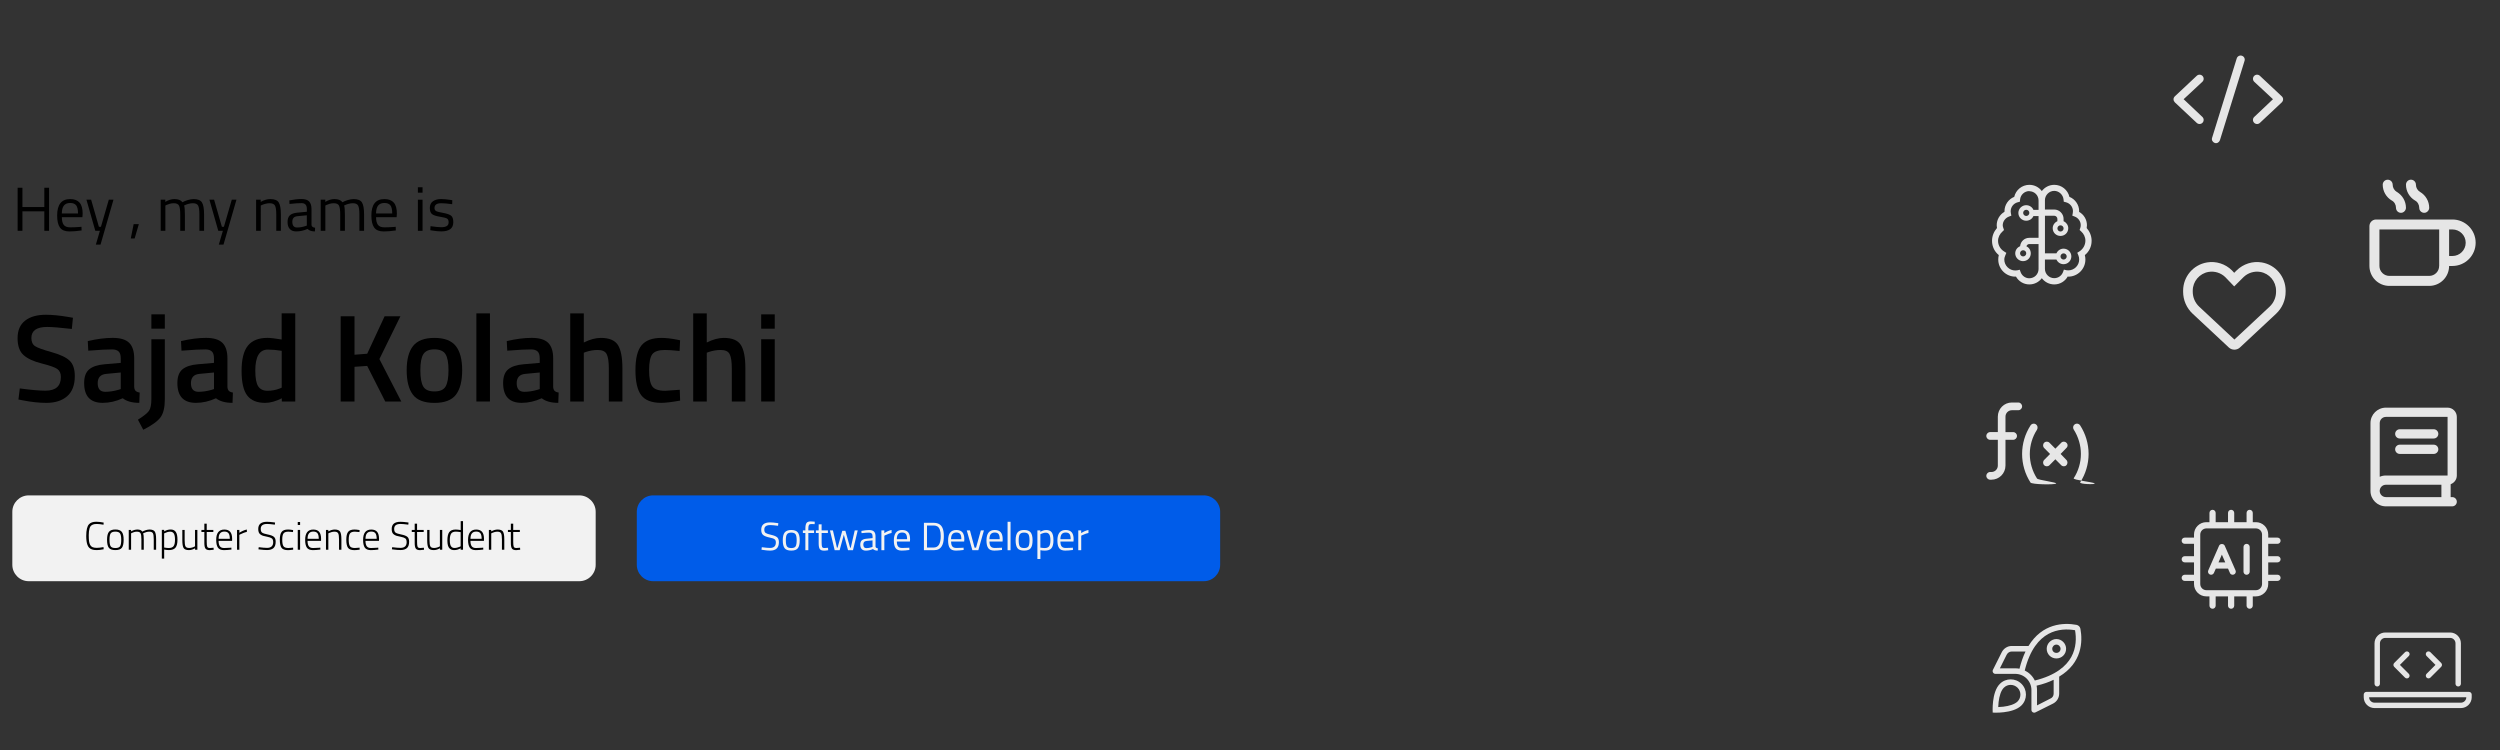 <?xml version="1.0" encoding="utf-8"?>
<!-- Generator: Adobe Illustrator 26.0.2, SVG Export Plug-In . SVG Version: 6.00 Build 0)  -->
<svg version="1.2" baseProfile="tiny" id="Layer_1" xmlns="http://www.w3.org/2000/svg" xmlns:xlink="http://www.w3.org/1999/xlink"
	 x="0px" y="0px" viewBox="0 0 1000 300" overflow="visible" xml:space="preserve">
<rect x="0" y="0" width="1000" height="300" fill="#333333" stroke="none"/>
<g>
	<rect x="4.93" y="74.45" fill="none" width="188.08" height="28.49"/>
	<path d="M17.73,92.32v-7.79H8.97v7.79H7.05V75.1h1.92v7.72h8.76V75.1h1.89v17.23H17.73z"/>
	<path d="M31.87,90.78l0.72-0.07l0.05,1.47c-1.89,0.27-3.51,0.4-4.85,0.4c-1.79,0-3.06-0.52-3.81-1.56
		c-0.75-1.04-1.12-2.65-1.12-4.84c0-4.36,1.73-6.55,5.2-6.55c1.68,0,2.93,0.47,3.76,1.41c0.83,0.94,1.24,2.41,1.24,4.42l-0.1,1.42
		h-8.22c0,1.38,0.25,2.4,0.75,3.06c0.5,0.66,1.36,1,2.6,1C29.33,90.93,30.59,90.88,31.87,90.78z M31.2,85.38
		c0-1.53-0.25-2.61-0.73-3.24c-0.49-0.63-1.29-0.95-2.39-0.95c-1.1,0-1.93,0.33-2.49,1c-0.56,0.66-0.84,1.73-0.86,3.19H31.2z"/>
	<path d="M34.58,79.88h1.87l3.11,10.83h0.82l3.14-10.83h1.87l-5.18,17.97h-1.87l1.62-5.53h-1.84L34.58,79.88z"/>
	<path d="M52.31,95.38l1.15-5.73h2.07l-1.67,5.73H52.31z"/>
	<path d="M66.15,92.32h-1.87V79.88h1.84v0.87c1.24-0.75,2.46-1.12,3.63-1.12c1.54,0,2.62,0.42,3.24,1.27
		c0.55-0.33,1.26-0.63,2.13-0.88s1.64-0.39,2.3-0.39c1.66,0,2.78,0.44,3.35,1.33c0.57,0.89,0.86,2.49,0.86,4.79v6.57h-1.87V85.8
		c0-1.73-0.17-2.91-0.5-3.55c-0.33-0.64-1.04-0.96-2.12-0.96c-0.55,0-1.11,0.08-1.69,0.24s-1.03,0.31-1.34,0.46l-0.47,0.22
		c0.22,0.55,0.32,1.76,0.32,3.63v6.47H72.1V85.9c0-1.79-0.16-3.01-0.49-3.65c-0.32-0.64-1.03-0.96-2.13-0.96
		c-0.53,0-1.07,0.08-1.63,0.24s-0.98,0.31-1.28,0.46l-0.42,0.22V92.32z"/>
	<path d="M83.77,79.88h1.87l3.11,10.83h0.82l3.14-10.83h1.87L89.4,97.85h-1.87l1.62-5.53h-1.84L83.77,79.88z"/>
	<path d="M104.31,92.32h-1.87V79.88h1.84v0.87c1.34-0.75,2.63-1.12,3.86-1.12c1.66,0,2.78,0.45,3.35,1.34
		c0.57,0.9,0.86,2.49,0.86,4.78v6.57h-1.84V85.8c0-1.73-0.17-2.91-0.51-3.55c-0.34-0.64-1.07-0.96-2.18-0.96
		c-0.53,0-1.09,0.08-1.68,0.24c-0.59,0.16-1.04,0.31-1.36,0.46l-0.47,0.22V92.32z"/>
	<path d="M124.6,83.63v6.37c0.05,0.61,0.53,0.98,1.44,1.1l-0.07,1.47c-1.31,0-2.3-0.33-2.96-1c-1.49,0.66-2.99,1-4.48,1
		c-1.15,0-2.02-0.32-2.61-0.97c-0.6-0.65-0.9-1.58-0.9-2.79c0-1.21,0.31-2.1,0.92-2.68c0.61-0.57,1.58-0.92,2.89-1.06l3.91-0.37
		v-1.07c0-0.85-0.18-1.45-0.55-1.82c-0.37-0.36-0.86-0.55-1.49-0.55c-1.33,0-2.71,0.08-4.13,0.25l-0.77,0.07l-0.07-1.42
		c1.83-0.36,3.44-0.55,4.85-0.55s2.44,0.32,3.07,0.97C124.28,81.24,124.6,82.26,124.6,83.63z M116.93,88.71
		c0,1.53,0.63,2.29,1.89,2.29c1.13,0,2.24-0.19,3.34-0.57l0.57-0.2v-4.11l-3.68,0.35c-0.75,0.07-1.29,0.28-1.62,0.65
		C117.1,87.48,116.93,88.02,116.93,88.71z"/>
	<path d="M130.15,92.32h-1.87V79.88h1.84v0.87c1.24-0.75,2.46-1.12,3.63-1.12c1.54,0,2.62,0.42,3.24,1.27
		c0.55-0.33,1.26-0.63,2.13-0.88s1.64-0.39,2.3-0.39c1.66,0,2.78,0.44,3.35,1.33c0.57,0.89,0.86,2.49,0.86,4.79v6.57h-1.87V85.8
		c0-1.73-0.17-2.91-0.5-3.55c-0.33-0.64-1.04-0.96-2.12-0.96c-0.55,0-1.11,0.08-1.69,0.24s-1.03,0.31-1.34,0.46l-0.47,0.22
		c0.22,0.55,0.32,1.76,0.32,3.63v6.47h-1.87V85.9c0-1.79-0.16-3.01-0.49-3.65c-0.32-0.64-1.03-0.96-2.13-0.96
		c-0.53,0-1.07,0.08-1.63,0.24s-0.98,0.31-1.28,0.46l-0.42,0.22V92.32z"/>
	<path d="M157.56,90.78l0.72-0.07l0.05,1.47c-1.89,0.27-3.51,0.4-4.85,0.4c-1.79,0-3.06-0.52-3.81-1.56
		c-0.75-1.04-1.12-2.65-1.12-4.84c0-4.36,1.73-6.55,5.2-6.55c1.68,0,2.93,0.47,3.76,1.41c0.83,0.94,1.24,2.41,1.24,4.42l-0.1,1.42
		h-8.22c0,1.38,0.25,2.4,0.75,3.06c0.5,0.66,1.36,1,2.6,1C155.03,90.93,156.28,90.88,157.56,90.78z M156.89,85.38
		c0-1.53-0.25-2.61-0.73-3.24c-0.49-0.63-1.29-0.95-2.39-0.95c-1.1,0-1.93,0.33-2.49,1c-0.56,0.66-0.84,1.73-0.86,3.19H156.89z"/>
	<path d="M167.15,77.06V74.9h1.87v2.17H167.15z M167.15,92.32V79.88h1.87v12.45H167.15z"/>
	<path d="M176.51,81.29c-1.81,0-2.71,0.63-2.71,1.89c0,0.58,0.21,0.99,0.62,1.23c0.41,0.24,1.36,0.49,2.84,0.75s2.52,0.62,3.14,1.08
		c0.61,0.46,0.92,1.34,0.92,2.61c0,1.28-0.41,2.22-1.23,2.81c-0.82,0.6-2.02,0.9-3.6,0.9c-1.03,0-2.24-0.12-3.63-0.35l-0.75-0.12
		l0.1-1.62c1.89,0.28,3.32,0.42,4.28,0.42c0.96,0,1.7-0.15,2.2-0.46c0.51-0.31,0.76-0.82,0.76-1.54c0-0.72-0.22-1.21-0.65-1.47
		c-0.43-0.26-1.38-0.5-2.84-0.73c-1.46-0.23-2.5-0.57-3.11-1.02c-0.61-0.45-0.92-1.28-0.92-2.49c0-1.21,0.43-2.11,1.28-2.69
		c0.85-0.58,1.92-0.87,3.2-0.87c1.01,0,2.28,0.12,3.81,0.35l0.7,0.12l-0.05,1.59C179.02,81.43,177.57,81.29,176.51,81.29z"/>
</g>
<g>
	<rect x="4.93" y="125.35" fill="none" width="317.03" height="46.55"/>
	<path d="M18.87,130.78c-4.22,0-6.32,1.48-6.32,4.43c0,1.53,0.5,2.61,1.49,3.26c1,0.65,3.19,1.44,6.6,2.39
		c3.4,0.95,5.8,2.07,7.19,3.39c1.39,1.31,2.09,3.38,2.09,6.2c0,3.58-1.02,6.27-3.06,8.04c-2.04,1.78-4.82,2.66-8.34,2.66
		c-2.82,0-5.94-0.33-9.36-1l-1.79-0.35l0.55-4.43c4.48,0.6,7.9,0.9,10.26,0.9c4.12,0,6.17-1.83,6.17-5.48
		c0-1.43-0.46-2.48-1.39-3.16c-0.93-0.68-3.02-1.43-6.27-2.24c-3.25-0.81-5.68-1.93-7.27-3.36c-1.59-1.43-2.39-3.68-2.39-6.77
		s1-5.42,3.01-7c2.01-1.58,4.79-2.36,8.34-2.36c2.56,0,5.58,0.3,9.06,0.9l1.74,0.3l-0.45,4.48
		C24.08,131.04,20.8,130.78,18.87,130.78z"/>
	<path d="M53.68,143.37v11.35c0.03,0.73,0.22,1.27,0.57,1.62s0.89,0.57,1.62,0.67l-0.15,4.13c-2.85,0-5.06-0.61-6.62-1.84
		c-2.66,1.23-5.33,1.84-8.02,1.84c-4.95,0-7.42-2.64-7.42-7.92c0-2.52,0.67-4.35,2.02-5.48s3.41-1.81,6.2-2.04l6.42-0.55v-1.79
		c0-1.33-0.29-2.26-0.87-2.79c-0.58-0.53-1.44-0.8-2.56-0.8c-2.12,0-4.78,0.13-7.97,0.4l-1.59,0.1l-0.2-3.83
		c3.62-0.86,6.95-1.29,9.98-1.29s5.23,0.66,6.57,1.97C53,138.44,53.68,140.52,53.68,143.37z M42.52,149.55
		c-2.29,0.2-3.44,1.44-3.44,3.73s1.01,3.44,3.04,3.44c1.66,0,3.42-0.27,5.28-0.8l0.9-0.3V149L42.52,149.55z"/>
	<path d="M60.55,159.66v-23.95h5.38v24c0,3.25-0.57,5.66-1.72,7.22c-1.15,1.56-3.44,3.22-6.9,4.98l-2.14-4.03
		c2.32-1.46,3.8-2.65,4.43-3.56C60.23,163.4,60.55,161.85,60.55,159.66z M60.55,131.47v-5.73h5.38v5.73H60.55z"/>
	<path d="M90.97,143.37v11.35c0.03,0.73,0.22,1.27,0.57,1.62s0.89,0.57,1.62,0.67l-0.15,4.13c-2.85,0-5.06-0.61-6.62-1.84
		c-2.66,1.23-5.33,1.84-8.02,1.84c-4.95,0-7.42-2.64-7.42-7.92c0-2.52,0.67-4.35,2.02-5.48s3.41-1.81,6.2-2.04l6.42-0.55v-1.79
		c0-1.33-0.29-2.26-0.87-2.79c-0.58-0.53-1.44-0.8-2.56-0.8c-2.12,0-4.78,0.13-7.97,0.4l-1.59,0.1l-0.2-3.83
		c3.62-0.86,6.95-1.29,9.98-1.29s5.23,0.66,6.57,1.97C90.3,138.44,90.97,140.52,90.97,143.37z M79.82,149.55
		c-2.29,0.2-3.44,1.44-3.44,3.73s1.01,3.44,3.04,3.44c1.66,0,3.42-0.27,5.28-0.8l0.9-0.3V149L79.82,149.55z"/>
	<path d="M118.1,125.35v35.25h-5.38v-1.29c-2.42,1.23-4.65,1.84-6.67,1.84c-3.25,0-5.63-0.98-7.15-2.94
		c-1.51-1.96-2.27-5.24-2.27-9.86c0-4.61,0.84-7.97,2.51-10.06c1.68-2.09,4.29-3.14,7.84-3.14c1.19,0,3.09,0.22,5.68,0.65v-10.46
		H118.1z M111.83,155.42l0.85-0.35v-14.74c-1.99-0.33-3.83-0.5-5.53-0.5c-3.35,0-5.03,2.79-5.03,8.36c0,3.05,0.39,5.17,1.17,6.35
		c0.78,1.18,2.02,1.77,3.71,1.77S110.3,156.02,111.83,155.42z"/>
	<path d="M141.8,160.6h-5.53V126.5h5.53v15.39l5.08-0.4l6.97-14.99h6.32l-8.41,17.13l8.76,16.98h-6.42l-7.22-14.24l-5.08,0.35V160.6
		z"/>
	<path d="M165.23,138.4c1.71-2.16,4.56-3.24,8.54-3.24c3.98,0,6.83,1.08,8.54,3.24c1.71,2.16,2.56,5.39,2.56,9.71
		c0,4.32-0.83,7.57-2.49,9.76c-1.66,2.19-4.53,3.29-8.61,3.29c-4.08,0-6.95-1.1-8.61-3.29c-1.66-2.19-2.49-5.44-2.49-9.76
		C162.67,143.79,163.52,140.55,165.23,138.4z M169.29,154.58c0.76,1.33,2.26,1.99,4.48,1.99c2.22,0,3.72-0.66,4.48-1.99
		c0.76-1.33,1.15-3.5,1.15-6.52c0-3.02-0.41-5.16-1.22-6.42c-0.81-1.26-2.28-1.89-4.41-1.89c-2.12,0-3.59,0.63-4.41,1.89
		c-0.81,1.26-1.22,3.4-1.22,6.42C168.14,151.08,168.52,153.25,169.29,154.58z"/>
	<path d="M190.55,160.6v-35.25h5.43v35.25H190.55z"/>
	<path d="M221.27,143.37v11.35c0.03,0.73,0.22,1.27,0.57,1.62s0.89,0.57,1.62,0.67l-0.15,4.13c-2.85,0-5.06-0.61-6.62-1.84
		c-2.66,1.23-5.33,1.84-8.02,1.84c-4.95,0-7.42-2.64-7.42-7.92c0-2.52,0.67-4.35,2.02-5.48s3.41-1.81,6.2-2.04l6.42-0.55v-1.79
		c0-1.33-0.29-2.26-0.87-2.79c-0.58-0.53-1.44-0.8-2.56-0.8c-2.12,0-4.78,0.13-7.97,0.4l-1.59,0.1l-0.2-3.83
		c3.62-0.86,6.95-1.29,9.98-1.29s5.23,0.66,6.57,1.97C220.6,138.44,221.27,140.52,221.27,143.37z M210.12,149.55
		c-2.29,0.2-3.44,1.44-3.44,3.73s1.01,3.44,3.04,3.44c1.66,0,3.42-0.27,5.28-0.8l0.9-0.3V149L210.12,149.55z"/>
	<path d="M233.52,160.6h-5.43v-35.25h5.43V137c2.46-1.23,4.73-1.84,6.82-1.84c3.32,0,5.58,0.94,6.8,2.81
		c1.21,1.88,1.82,4.97,1.82,9.29v13.34h-5.43v-13.19c0-2.69-0.28-4.6-0.85-5.73c-0.56-1.13-1.76-1.69-3.58-1.69
		c-1.59,0-3.19,0.27-4.78,0.8l-0.8,0.3V160.6z"/>
	<path d="M264.58,135.16c1.76,0,3.83,0.23,6.22,0.7l1.24,0.25l-0.2,4.28c-2.62-0.27-4.56-0.4-5.83-0.4c-2.52,0-4.22,0.56-5.08,1.69
		c-0.86,1.13-1.29,3.25-1.29,6.37c0,3.12,0.42,5.28,1.25,6.47c0.83,1.19,2.56,1.79,5.18,1.79l5.83-0.4l0.15,4.33
		c-3.35,0.6-5.88,0.9-7.57,0.9c-3.78,0-6.45-1.02-7.99-3.06c-1.54-2.04-2.31-5.38-2.31-10.03c0-4.65,0.81-7.96,2.44-9.93
		C258.24,136.15,260.9,135.16,264.58,135.16z"/>
	<path d="M282.71,160.6h-5.43v-35.25h5.43V137c2.46-1.23,4.73-1.84,6.82-1.84c3.32,0,5.58,0.94,6.8,2.81
		c1.21,1.88,1.82,4.97,1.82,9.29v13.34h-5.43v-13.19c0-2.69-0.28-4.6-0.85-5.73c-0.56-1.13-1.76-1.69-3.58-1.69
		c-1.59,0-3.19,0.27-4.78,0.8l-0.8,0.3V160.6z"/>
	<path d="M304.47,131.47v-5.73h5.43v5.73H304.47z M304.47,160.6v-24.9h5.43v24.9H304.47z"/>
</g>
<path fill="#F2F2F2" d="M231.72,232.48H11.48c-3.6,0-6.55-2.95-6.55-6.55V204.7c0-3.6,2.95-6.55,6.55-6.55h220.24
	c3.6,0,6.55,2.95,6.55,6.55v21.23C238.28,229.53,235.33,232.48,231.72,232.48z"/>
<g>
	<rect x="10.79" y="208.45" fill="none" width="220.19" height="17.02"/>
	<path d="M41.47,219.71c-1.09,0.22-2.02,0.33-2.79,0.33s-1.39-0.08-1.86-0.25c-0.47-0.16-0.85-0.39-1.15-0.69
		c-0.3-0.3-0.53-0.68-0.7-1.16c-0.32-0.87-0.48-2.04-0.48-3.53c0-2.39,0.38-3.97,1.14-4.74c0.62-0.64,1.57-0.97,2.85-0.97
		c0.88,0,1.87,0.11,2.98,0.33l-0.05,0.86c-1.1-0.2-1.98-0.3-2.65-0.3c-0.67,0-1.18,0.07-1.54,0.21c-0.36,0.14-0.66,0.33-0.89,0.57
		c-0.23,0.24-0.4,0.57-0.51,0.99c-0.21,0.72-0.32,1.62-0.32,2.69s0.04,1.88,0.11,2.42c0.07,0.53,0.22,1.02,0.43,1.45
		c0.21,0.43,0.52,0.74,0.93,0.93c0.41,0.19,0.98,0.29,1.71,0.29c0.73,0,1.64-0.1,2.72-0.3L41.47,219.71z"/>
	<path d="M42.82,215.91c0-1.49,0.25-2.54,0.75-3.17s1.36-0.94,2.57-0.94s2.06,0.31,2.57,0.94s0.75,1.68,0.75,3.17
		s-0.23,2.55-0.69,3.18s-1.33,0.95-2.62,0.95c-1.29,0-2.17-0.32-2.63-0.95C43.05,218.46,42.82,217.4,42.82,215.91z M43.8,215.89
		c0,1.25,0.15,2.12,0.44,2.6c0.29,0.48,0.92,0.72,1.9,0.72s1.61-0.24,1.91-0.73c0.3-0.49,0.44-1.35,0.44-2.59s-0.17-2.09-0.5-2.55
		c-0.33-0.46-0.95-0.69-1.85-0.69c-0.9,0-1.51,0.23-1.85,0.68C43.97,213.78,43.8,214.64,43.8,215.89z"/>
	<path d="M52.44,219.89H51.5v-7.92h0.94v0.59c0.8-0.5,1.66-0.75,2.57-0.75c0.91,0,1.55,0.28,1.93,0.84
		c0.38-0.23,0.84-0.43,1.39-0.59s1.03-0.25,1.47-0.25c1.06,0,1.76,0.28,2.12,0.83c0.35,0.55,0.53,1.58,0.53,3.08v4.17H61.5v-4.12
		c0-1.21-0.11-2.04-0.34-2.46c-0.23-0.43-0.72-0.64-1.48-0.64c-0.38,0-0.77,0.05-1.17,0.17c-0.4,0.11-0.71,0.22-0.92,0.34
		l-0.32,0.16c0.16,0.4,0.24,1.21,0.24,2.44v4.12h-0.95v-4.09c0-1.24-0.11-2.07-0.34-2.5c-0.23-0.43-0.72-0.64-1.47-0.64
		c-0.37,0-0.75,0.05-1.13,0.17c-0.39,0.11-0.68,0.22-0.88,0.34l-0.3,0.16V219.89z"/>
	<path d="M64.73,223.45v-11.49h0.94v0.6c0.82-0.51,1.69-0.76,2.61-0.76s1.59,0.32,2.04,0.97c0.45,0.64,0.67,1.69,0.67,3.14
		s-0.26,2.5-0.79,3.15c-0.53,0.65-1.4,0.97-2.63,0.97c-0.65,0-1.29-0.07-1.9-0.21v3.61H64.73z M68.07,212.67
		c-0.35,0-0.72,0.06-1.12,0.17c-0.4,0.12-0.71,0.24-0.94,0.36l-0.35,0.17v5.64c0.72,0.13,1.34,0.19,1.87,0.19
		c0.91,0,1.55-0.26,1.92-0.77c0.37-0.51,0.55-1.36,0.55-2.54s-0.16-2.01-0.48-2.5S68.71,212.67,68.07,212.67z"/>
	<path d="M78.02,211.97h0.93v7.92h-0.93v-0.59c-0.81,0.5-1.63,0.74-2.44,0.74c-1.08,0-1.79-0.27-2.13-0.82
		c-0.34-0.55-0.52-1.59-0.52-3.12v-4.13h0.93v4.12c0,1.22,0.11,2.05,0.34,2.47c0.23,0.42,0.72,0.63,1.48,0.63
		c0.37,0,0.75-0.06,1.14-0.17c0.39-0.11,0.69-0.22,0.89-0.34l0.3-0.16V211.97z"/>
	<path d="M85.34,212.81h-2.65v3.91c0,1.03,0.07,1.7,0.22,2.01c0.15,0.32,0.5,0.47,1.05,0.47l1.46-0.11l0.06,0.81
		c-0.7,0.11-1.23,0.16-1.6,0.16c-0.8,0-1.36-0.2-1.67-0.59c-0.31-0.4-0.47-1.15-0.47-2.27v-4.39h-1.17v-0.84h1.17v-2.49h0.95v2.49
		h2.65V212.81z"/>
	<path d="M92.07,219.1l0.48-0.05l0.03,0.78c-1.19,0.15-2.2,0.22-3.03,0.22c-1.14-0.01-1.94-0.35-2.39-1.01
		c-0.45-0.67-0.68-1.69-0.68-3.07c0-2.77,1.09-4.15,3.26-4.15c1.05,0,1.83,0.3,2.34,0.9s0.78,1.55,0.78,2.86l-0.03,0.76h-5.39
		c0,0.97,0.17,1.69,0.5,2.16c0.33,0.47,0.9,0.71,1.71,0.71S91.27,219.16,92.07,219.1z M87.45,215.53h4.47
		c0-1.05-0.17-1.79-0.51-2.23c-0.34-0.44-0.89-0.67-1.65-0.67c-0.76,0-1.33,0.23-1.72,0.69C87.64,213.78,87.45,214.52,87.45,215.53z
		"/>
	<path d="M94.81,219.89v-7.92h0.94v1.14c0.39-0.27,0.87-0.54,1.43-0.79c0.56-0.25,1.08-0.42,1.56-0.51v0.95
		c-0.45,0.09-0.93,0.24-1.43,0.44c-0.5,0.2-0.88,0.37-1.16,0.51l-0.41,0.24v5.94H94.81z"/>
	<path d="M106.84,209.58c-1.7,0-2.55,0.65-2.55,1.95c0,0.76,0.19,1.27,0.58,1.54c0.39,0.26,1.14,0.51,2.27,0.73
		c1.12,0.22,1.93,0.53,2.41,0.92s0.72,1.05,0.72,1.96c0,1.18-0.29,2.04-0.88,2.56c-0.59,0.52-1.44,0.78-2.57,0.78
		c-0.82,0-1.78-0.07-2.87-0.22l-0.57-0.08l0.11-0.84c1.45,0.18,2.57,0.27,3.36,0.27c0.79,0,1.39-0.19,1.81-0.58
		c0.41-0.38,0.62-0.95,0.62-1.69c0-0.75-0.18-1.25-0.55-1.52s-0.95-0.48-1.74-0.63c-0.8-0.15-1.38-0.28-1.75-0.4
		s-0.72-0.3-1.04-0.52c-0.32-0.23-0.55-0.52-0.69-0.87c-0.14-0.35-0.21-0.8-0.21-1.34c0-1.92,1.16-2.88,3.49-2.88
		c0.7,0,1.6,0.07,2.72,0.22l0.52,0.08l-0.08,0.84C108.48,209.67,107.45,209.58,106.84,209.58z"/>
	<path d="M115.19,211.81c0.48,0,1.04,0.05,1.7,0.16l0.36,0.05l-0.05,0.81c-0.83-0.11-1.45-0.16-1.85-0.16
		c-0.94,0-1.58,0.23-1.93,0.69c-0.35,0.46-0.52,1.3-0.52,2.54s0.16,2.09,0.48,2.57c0.32,0.49,0.98,0.73,1.98,0.73l1.89-0.14
		l0.03,0.81c-0.94,0.13-1.64,0.19-2.09,0.19c-1.26,0-2.12-0.31-2.57-0.93s-0.69-1.7-0.69-3.22s0.25-2.58,0.75-3.18
		C113.16,212.11,114,211.81,115.19,211.81z"/>
	<path d="M119.1,209.99v-1.19h0.94v1.19H119.1z M119.1,219.89v-7.92h0.94v7.92H119.1z"/>
	<path d="M127.65,219.1l0.48-0.05l0.03,0.78c-1.19,0.15-2.2,0.22-3.03,0.22c-1.14-0.01-1.94-0.35-2.39-1.01
		c-0.45-0.67-0.68-1.69-0.68-3.07c0-2.77,1.09-4.15,3.26-4.15c1.05,0,1.83,0.3,2.34,0.9s0.78,1.55,0.78,2.86l-0.03,0.76h-5.39
		c0,0.97,0.17,1.69,0.5,2.16c0.33,0.47,0.9,0.71,1.71,0.71S126.85,219.16,127.65,219.1z M123.03,215.53h4.47
		c0-1.05-0.17-1.79-0.51-2.23c-0.34-0.44-0.89-0.67-1.65-0.67c-0.76,0-1.33,0.23-1.72,0.69
		C123.22,213.78,123.03,214.52,123.03,215.53z"/>
	<path d="M131.33,219.89h-0.94v-7.92h0.94v0.59c0.89-0.5,1.75-0.75,2.58-0.75c1.06,0,1.76,0.28,2.12,0.84
		c0.35,0.56,0.53,1.58,0.53,3.07v4.17h-0.95v-4.12c0-1.21-0.12-2.04-0.35-2.46s-0.73-0.64-1.49-0.64c-0.37,0-0.76,0.05-1.16,0.17
		c-0.41,0.11-0.72,0.22-0.94,0.34l-0.33,0.16V219.89z"/>
	<path d="M141.78,211.81c0.48,0,1.04,0.05,1.7,0.16l0.36,0.05l-0.05,0.81c-0.83-0.11-1.45-0.16-1.85-0.16
		c-0.94,0-1.58,0.23-1.93,0.69c-0.35,0.46-0.52,1.3-0.52,2.54s0.16,2.09,0.48,2.57c0.32,0.49,0.98,0.73,1.98,0.73l1.89-0.14
		l0.03,0.81c-0.94,0.13-1.64,0.19-2.09,0.19c-1.26,0-2.12-0.31-2.57-0.93s-0.69-1.7-0.69-3.22s0.25-2.58,0.75-3.18
		C139.76,212.11,140.6,211.81,141.78,211.81z"/>
	<path d="M150.83,219.1l0.48-0.05l0.03,0.78c-1.19,0.15-2.2,0.22-3.03,0.22c-1.14-0.01-1.94-0.35-2.39-1.01
		c-0.45-0.67-0.68-1.69-0.68-3.07c0-2.77,1.09-4.15,3.26-4.15c1.05,0,1.83,0.3,2.34,0.9s0.78,1.55,0.78,2.86l-0.03,0.76h-5.39
		c0,0.97,0.17,1.69,0.5,2.16c0.33,0.47,0.9,0.71,1.71,0.71S150.03,219.16,150.83,219.1z M146.2,215.53h4.47
		c0-1.05-0.17-1.79-0.51-2.23c-0.34-0.44-0.89-0.67-1.65-0.67c-0.76,0-1.33,0.23-1.72,0.69C146.4,213.78,146.2,214.52,146.2,215.53z
		"/>
	<path d="M160.22,209.58c-1.7,0-2.55,0.65-2.55,1.95c0,0.76,0.19,1.27,0.58,1.54c0.39,0.26,1.14,0.51,2.27,0.73
		c1.12,0.22,1.93,0.53,2.41,0.92s0.72,1.05,0.72,1.96c0,1.18-0.29,2.04-0.88,2.56c-0.59,0.52-1.44,0.78-2.57,0.78
		c-0.82,0-1.78-0.07-2.87-0.22l-0.57-0.08l0.11-0.84c1.45,0.18,2.57,0.27,3.36,0.27c0.79,0,1.39-0.19,1.81-0.58
		c0.41-0.38,0.62-0.95,0.62-1.69c0-0.75-0.18-1.25-0.55-1.52s-0.95-0.48-1.74-0.63c-0.8-0.15-1.38-0.28-1.75-0.4
		s-0.72-0.3-1.04-0.52c-0.32-0.23-0.55-0.52-0.69-0.87c-0.14-0.35-0.21-0.8-0.21-1.34c0-1.92,1.16-2.88,3.49-2.88
		c0.7,0,1.6,0.07,2.72,0.22l0.52,0.08l-0.08,0.84C161.87,209.67,160.84,209.58,160.22,209.58z"/>
	<path d="M169.48,212.81h-2.65v3.91c0,1.03,0.07,1.7,0.22,2.01c0.15,0.32,0.5,0.47,1.05,0.47l1.46-0.11l0.06,0.81
		c-0.7,0.11-1.23,0.16-1.6,0.16c-0.8,0-1.36-0.2-1.67-0.59c-0.31-0.4-0.47-1.15-0.47-2.27v-4.39h-1.17v-0.84h1.17v-2.49h0.95v2.49
		h2.65V212.81z"/>
	<path d="M175.97,211.97h0.93v7.92h-0.93v-0.59c-0.81,0.5-1.63,0.74-2.44,0.74c-1.08,0-1.79-0.27-2.13-0.82
		c-0.34-0.55-0.52-1.59-0.52-3.12v-4.13h0.93v4.12c0,1.22,0.11,2.05,0.34,2.47c0.23,0.42,0.72,0.63,1.48,0.63
		c0.37,0,0.75-0.06,1.14-0.17c0.39-0.11,0.69-0.22,0.89-0.34l0.3-0.16V211.97z"/>
	<path d="M185.21,208.45v11.44h-0.95v-0.59c-0.83,0.5-1.68,0.74-2.53,0.74c-0.39,0-0.73-0.04-1.01-0.13
		c-0.29-0.09-0.58-0.27-0.87-0.53c-0.6-0.54-0.9-1.59-0.9-3.16c0-1.57,0.25-2.7,0.76-3.38s1.36-1.03,2.57-1.03
		c0.46,0,1.13,0.07,2,0.21v-3.56H185.21z M181.13,219.08c0.2,0.07,0.45,0.11,0.76,0.11c0.31,0,0.67-0.06,1.08-0.17
		c0.41-0.12,0.73-0.23,0.96-0.33l0.33-0.17v-5.67c-0.85-0.13-1.5-0.19-1.96-0.19c-0.9,0-1.52,0.28-1.86,0.82
		c-0.34,0.55-0.52,1.4-0.52,2.55c0,1.35,0.21,2.23,0.62,2.65C180.73,218.87,180.93,219.01,181.13,219.08z"/>
	<path d="M192.81,219.1l0.48-0.05l0.03,0.78c-1.19,0.15-2.2,0.22-3.03,0.22c-1.14-0.01-1.94-0.35-2.39-1.01
		c-0.45-0.67-0.68-1.69-0.68-3.07c0-2.77,1.09-4.15,3.26-4.15c1.05,0,1.83,0.3,2.34,0.9s0.78,1.55,0.78,2.86l-0.03,0.76h-5.39
		c0,0.97,0.17,1.69,0.5,2.16c0.33,0.47,0.9,0.71,1.71,0.71S192.01,219.16,192.81,219.1z M188.19,215.53h4.47
		c0-1.05-0.17-1.79-0.51-2.23c-0.34-0.44-0.89-0.67-1.65-0.67c-0.76,0-1.33,0.23-1.72,0.69
		C188.38,213.78,188.19,214.52,188.19,215.53z"/>
	<path d="M196.49,219.89h-0.94v-7.92h0.94v0.59c0.89-0.5,1.75-0.75,2.58-0.75c1.06,0,1.76,0.28,2.12,0.84
		c0.35,0.56,0.53,1.58,0.53,3.07v4.17h-0.95v-4.12c0-1.21-0.12-2.04-0.35-2.46s-0.73-0.64-1.49-0.64c-0.37,0-0.76,0.05-1.16,0.17
		c-0.41,0.11-0.72,0.22-0.94,0.34l-0.33,0.16V219.89z"/>
	<path d="M207.94,212.81h-2.65v3.91c0,1.03,0.07,1.7,0.22,2.01c0.15,0.32,0.5,0.47,1.05,0.47l1.46-0.11l0.06,0.81
		c-0.7,0.11-1.23,0.16-1.6,0.16c-0.8,0-1.36-0.2-1.67-0.59c-0.31-0.4-0.47-1.15-0.47-2.27v-4.39h-1.17v-0.84h1.17v-2.49h0.95v2.49
		h2.65V212.81z"/>
</g>
<path fill="#005CE9" d="M481.51,232.48H261.27c-3.6,0-6.55-2.95-6.55-6.55V204.7c0-3.6,2.95-6.55,6.55-6.55h220.24
	c3.6,0,6.55,2.95,6.55,6.55v21.23C488.06,229.53,485.12,232.48,481.51,232.48z"/>
<g>
	<rect x="303.73" y="208.71" fill="none" width="133.88" height="13.2"/>
	<path fill="#F2F2F2" d="M308.1,210.03c-1.58,0-2.38,0.6-2.38,1.79c0,0.67,0.18,1.12,0.55,1.37c0.36,0.25,1.1,0.5,2.22,0.75
		c1.11,0.25,1.9,0.57,2.37,0.97c0.46,0.4,0.7,1.05,0.7,1.96c0,2.25-1.17,3.37-3.5,3.37c-0.77,0-1.74-0.09-2.9-0.27l-0.57-0.08
		l0.13-1.01c1.44,0.19,2.53,0.29,3.28,0.29c1.56,0,2.34-0.73,2.34-2.2c0-0.59-0.17-1.02-0.52-1.28s-0.98-0.48-1.92-0.66
		c-1.24-0.26-2.11-0.6-2.63-1.02c-0.52-0.42-0.78-1.12-0.78-2.1c0-1.96,1.18-2.95,3.53-2.95c0.77,0,1.69,0.08,2.77,0.24l0.54,0.08
		l-0.11,1.03C309.76,210.12,308.72,210.03,308.1,210.03z"/>
	<path fill="#F2F2F2" d="M313.11,216.11c0-1.45,0.26-2.49,0.78-3.14c0.52-0.64,1.39-0.97,2.62-0.97c1.23,0,2.1,0.32,2.61,0.97
		c0.51,0.64,0.77,1.69,0.77,3.14c0,1.45-0.24,2.5-0.73,3.15c-0.49,0.66-1.37,0.98-2.66,0.98c-1.29,0-2.18-0.33-2.66-0.98
		C313.35,218.61,313.11,217.56,313.11,216.11z M314.33,216.09c0,1.16,0.14,1.97,0.42,2.43s0.87,0.7,1.76,0.7
		c0.89,0,1.48-0.23,1.75-0.69c0.27-0.46,0.41-1.27,0.41-2.43s-0.15-1.96-0.46-2.4c-0.31-0.44-0.87-0.66-1.7-0.66
		c-0.83,0-1.4,0.22-1.71,0.66C314.48,214.14,314.33,214.93,314.33,216.09z"/>
	<path fill="#F2F2F2" d="M323.34,213.2v6.89h-1.19v-6.89h-1v-1.03h1v-0.71c0-1.12,0.16-1.88,0.48-2.29
		c0.32-0.41,0.87-0.61,1.66-0.61l1.6,0.11l-0.02,0.98c-0.59-0.02-1.08-0.03-1.47-0.03c-0.39,0-0.66,0.13-0.82,0.38
		c-0.16,0.25-0.25,0.75-0.25,1.47v0.7h2.3v1.03H323.34z"/>
	<path fill="#F2F2F2" d="M331.17,213.2h-2.52v3.79c0,0.91,0.07,1.51,0.2,1.79c0.13,0.29,0.45,0.43,0.94,0.43l1.41-0.1l0.08,0.98
		c-0.71,0.12-1.25,0.17-1.62,0.17c-0.82,0-1.39-0.2-1.71-0.6s-0.48-1.17-0.48-2.3v-4.17h-1.12v-1.03h1.12v-2.42h1.17v2.42h2.52
		V213.2z"/>
	<path fill="#F2F2F2" d="M331.98,212.17h1.19l1.6,6.89h0.25l1.89-6.73h1.24l1.89,6.73h0.27l1.58-6.89h1.19l-1.89,7.92h-1.98
		l-1.68-6.19l-1.68,6.19h-1.98L331.98,212.17z"/>
	<path fill="#F2F2F2" d="M350.21,214.56v4.06c0.03,0.39,0.34,0.62,0.92,0.7l-0.05,0.93c-0.83,0-1.46-0.21-1.89-0.63
		c-0.95,0.42-1.9,0.63-2.85,0.63c-0.73,0-1.28-0.21-1.66-0.62c-0.38-0.41-0.57-1-0.57-1.77c0-0.77,0.2-1.34,0.59-1.7
		s1-0.59,1.84-0.67l2.49-0.24v-0.68c0-0.54-0.12-0.92-0.35-1.16s-0.55-0.35-0.95-0.35c-0.84,0-1.72,0.05-2.63,0.16l-0.49,0.05
		l-0.05-0.9c1.16-0.23,2.19-0.35,3.09-0.35c0.9,0,1.55,0.21,1.96,0.62C350.01,213.04,350.21,213.68,350.21,214.56z M345.33,217.79
		c0,0.97,0.4,1.46,1.2,1.46c0.72,0,1.43-0.12,2.12-0.36l0.36-0.13v-2.61l-2.34,0.22c-0.48,0.04-0.82,0.18-1.03,0.41
		C345.44,217.01,345.33,217.35,345.33,217.79z"/>
	<path fill="#F2F2F2" d="M352.56,220.09v-7.92h1.17v1.08c0.92-0.63,1.89-1.05,2.9-1.25v1.2c-0.44,0.08-0.91,0.22-1.39,0.4
		s-0.85,0.34-1.1,0.47l-0.4,0.21v5.81H352.56z"/>
	<path fill="#F2F2F2" d="M363.27,219.11l0.46-0.05l0.03,0.93c-1.2,0.17-2.23,0.25-3.09,0.25c-1.14,0-1.95-0.33-2.42-0.99
		c-0.48-0.66-0.71-1.69-0.71-3.08c0-2.78,1.1-4.17,3.31-4.17c1.07,0,1.86,0.3,2.39,0.9c0.53,0.6,0.79,1.53,0.79,2.81l-0.06,0.9
		h-5.23c0,0.88,0.16,1.53,0.48,1.95c0.32,0.42,0.87,0.63,1.66,0.63C361.65,219.2,362.45,219.17,363.27,219.11z M362.84,215.67
		c0-0.97-0.16-1.66-0.47-2.06s-0.82-0.6-1.52-0.6c-0.7,0-1.23,0.21-1.58,0.63c-0.35,0.42-0.54,1.1-0.55,2.03H362.84z"/>
	<path fill="#F2F2F2" d="M373.48,220.09h-3.91v-10.96h3.91c1.78,0,2.97,0.71,3.55,2.12c0.34,0.81,0.51,1.88,0.51,3.2
		c0,2.76-0.69,4.49-2.06,5.21C374.93,219.95,374.27,220.09,373.48,220.09z M376.29,214.45c0-2.1-0.47-3.41-1.41-3.93
		c-0.38-0.21-0.85-0.32-1.39-0.32h-2.69v8.81h2.69C375.35,219.01,376.29,217.49,376.29,214.45z"/>
	<path fill="#F2F2F2" d="M384.97,219.11l0.46-0.05l0.03,0.93c-1.2,0.17-2.23,0.25-3.09,0.25c-1.14,0-1.95-0.33-2.42-0.99
		c-0.48-0.66-0.71-1.69-0.71-3.08c0-2.78,1.1-4.17,3.31-4.17c1.07,0,1.86,0.3,2.39,0.9c0.53,0.6,0.79,1.53,0.79,2.81l-0.06,0.9
		h-5.23c0,0.88,0.16,1.53,0.48,1.95c0.32,0.42,0.87,0.63,1.66,0.63C383.36,219.2,384.16,219.17,384.97,219.11z M384.54,215.67
		c0-0.97-0.16-1.66-0.47-2.06s-0.82-0.6-1.52-0.6c-0.7,0-1.23,0.21-1.58,0.63c-0.35,0.42-0.54,1.1-0.55,2.03H384.54z"/>
	<path fill="#F2F2F2" d="M386.71,212.17h1.27l1.85,6.89h0.59l1.92-6.89h1.22l-2.23,7.92h-2.38L386.71,212.17z"/>
	<path fill="#F2F2F2" d="M400.32,219.11l0.46-0.05l0.03,0.93c-1.2,0.17-2.23,0.25-3.09,0.25c-1.14,0-1.95-0.33-2.42-0.99
		c-0.48-0.66-0.71-1.69-0.71-3.08c0-2.78,1.1-4.17,3.31-4.17c1.07,0,1.86,0.3,2.39,0.9c0.53,0.6,0.79,1.53,0.79,2.81l-0.06,0.9
		h-5.23c0,0.88,0.16,1.53,0.48,1.95c0.32,0.42,0.87,0.63,1.66,0.63C398.71,219.2,399.51,219.17,400.32,219.11z M399.89,215.67
		c0-0.97-0.16-1.66-0.47-2.06s-0.82-0.6-1.52-0.6c-0.7,0-1.23,0.21-1.58,0.63c-0.35,0.42-0.54,1.1-0.55,2.03H399.89z"/>
	<path fill="#F2F2F2" d="M403.03,220.09v-11.38h1.19v11.38H403.03z"/>
	<path fill="#F2F2F2" d="M406.25,216.11c0-1.45,0.26-2.49,0.78-3.14c0.52-0.64,1.39-0.97,2.62-0.97c1.23,0,2.1,0.32,2.61,0.97
		c0.51,0.64,0.77,1.69,0.77,3.14c0,1.45-0.24,2.5-0.73,3.15c-0.49,0.66-1.37,0.98-2.66,0.98c-1.29,0-2.18-0.33-2.66-0.98
		C406.49,218.61,406.25,217.56,406.25,216.11z M407.47,216.09c0,1.16,0.14,1.97,0.42,2.43s0.87,0.7,1.76,0.7
		c0.89,0,1.48-0.23,1.75-0.69c0.27-0.46,0.41-1.27,0.41-2.43s-0.15-1.96-0.46-2.4c-0.31-0.44-0.87-0.66-1.7-0.66
		c-0.83,0-1.4,0.22-1.71,0.66C407.62,214.14,407.47,214.93,407.47,216.09z"/>
	<path fill="#F2F2F2" d="M414.96,223.61v-11.44h1.17v0.57c0.8-0.49,1.59-0.73,2.38-0.73c1,0,1.73,0.32,2.19,0.96
		s0.68,1.69,0.68,3.16c0,1.47-0.27,2.52-0.8,3.16c-0.53,0.64-1.42,0.96-2.65,0.96c-0.64,0-1.24-0.06-1.77-0.17v3.53H414.96z
		 M418.33,213.07c-0.32,0-0.66,0.05-1.02,0.16s-0.65,0.21-0.86,0.32l-0.3,0.16v5.34c0.75,0.12,1.32,0.17,1.71,0.17
		c0.86,0,1.45-0.24,1.8-0.73c0.34-0.49,0.51-1.28,0.51-2.38s-0.16-1.88-0.47-2.34S418.94,213.07,418.33,213.07z"/>
	<path fill="#F2F2F2" d="M428.69,219.11l0.46-0.05l0.03,0.93c-1.2,0.17-2.23,0.25-3.09,0.25c-1.14,0-1.95-0.33-2.42-0.99
		c-0.48-0.66-0.71-1.69-0.71-3.08c0-2.78,1.1-4.17,3.31-4.17c1.07,0,1.86,0.3,2.39,0.9c0.53,0.6,0.79,1.53,0.79,2.81l-0.06,0.9
		h-5.23c0,0.88,0.16,1.53,0.48,1.95c0.32,0.42,0.87,0.63,1.66,0.63C427.08,219.2,427.88,219.17,428.69,219.11z M428.27,215.67
		c0-0.97-0.16-1.66-0.47-2.06s-0.82-0.6-1.52-0.6c-0.7,0-1.23,0.21-1.58,0.63c-0.35,0.42-0.54,1.1-0.55,2.03H428.27z"/>
	<path fill="#F2F2F2" d="M431.31,220.09v-7.92h1.17v1.08c0.92-0.63,1.89-1.05,2.9-1.25v1.2c-0.44,0.08-0.91,0.22-1.39,0.4
		s-0.85,0.34-1.1,0.47l-0.4,0.21v5.81H431.31z"/>
</g>
<path fill="#E6E6E6" d="M806.36,110.59c-0.07,0-0.14,0.07-0.21,0.07c-3.78,0-6.85-3.07-6.85-6.85c0-0.59,0.08-1.17,0.22-1.78
	c-1.65-1.3-2.71-3.37-2.71-5.69c0-1.95,0.75-3.73,1.98-5.13c-0.07-0.31-0.11-0.7-0.11-1.1c0-2.3,1.25-4.32,3.11-5.39
	c0-0.07,0-0.14,0-0.21c0-2.61,1.61-4.85,3.9-5.77c0.64-2.76,3.11-4.81,6.06-4.81c2.04,0,3.84,0.98,4.98,2.49
	c1.14-1.51,2.94-2.49,4.98-2.49c2.95,0,5.42,2.05,6.06,4.81c2.29,0.92,3.9,3.16,3.9,5.77c0,0.07-0.07,0.14-0.07,0.21
	c1.93,1.07,3.18,3.09,3.18,5.39c0,0.4-0.04,0.79-0.11,1.1c1.23,1.39,1.98,3.17,1.98,5.13c0,2.32-1.06,4.39-2.71,5.69
	c0.14,0.61,0.22,1.19,0.22,1.78c0,3.78-3.07,6.85-6.85,6.85c-0.07,0-0.14-0.07-0.21-0.07c-1.07,1.93-3.09,3.18-5.39,3.18
	c-2.04,0-3.84-0.98-4.98-2.49c-1.14,1.51-2.94,2.49-4.98,2.49C809.44,113.77,807.43,112.52,806.36,110.59z M811.75,76.43
	c-1.94,0-3.54,1.48-3.72,3.38l-0.08,0.88l-0.86,0.22c-1.62,0.41-2.82,1.88-2.82,3.62c0,0.24,0.02,0.48,0.07,0.72l0.2,1.02
	l-0.98,0.37c-1.41,0.54-2.47,1.91-2.47,3.49c0,0.4,0.14,0.8,0.25,1.1l0.26,0.78l-0.62,0.61c-1.04,0.92-1.76,2.26-1.76,3.74
	c0,1.78,1,3.35,2.42,4.22l0.9,0.57l-0.41,0.98c-0.22,0.51-0.41,1.09-0.41,1.7c0,2.4,2.02,4.36,4.36,4.36c0.33,0,0.58-0.02,0.81-0.06
	l1.01-0.24l0.37,1.02c0.54,1.41,1.9,2.4,3.42,2.4c2.13,0,3.73-1.67,3.73-3.73v-9.96h-3.73c-0.5,0-0.98,0.38-1.13,0.9
	c1.07,0.49,1.75,1.57,1.75,2.83c0,1.72-1.32,3.11-3.11,3.11c-1.65,0-3.11-1.39-3.11-3.11c0-1.28,0.78-2.39,1.95-2.86
	c0.19-1.95,1.78-3.36,3.65-3.36h3.73v-8.71h-2.05c-0.48,1.1-1.58,1.87-2.92,1.87c-1.65,0-3.11-1.39-3.11-3.11s1.46-3.11,3.11-3.11
	c1.35,0,2.44,0.77,2.92,1.87h2.05v-3.73c0-2.06-1.6-3.73-3.73-3.73H811.75z M817.97,101.33h4.61c0.48-1.1,1.58-1.87,2.85-1.87
	c1.72,0,3.11,1.39,3.11,3.11c0,1.72-1.39,3.11-3.11,3.11c-1.28,0-2.37-0.77-2.85-1.87h-4.61v3.73c0,2.06,1.67,3.73,3.73,3.73
	c1.59,0,2.95-1,3.49-2.4l0.37-1.02l1.01,0.24c0.23,0.04,0.48,0.06,0.74,0.06c2.4,0,4.36-1.95,4.36-4.36c0-0.61-0.12-1.18-0.34-1.7
	l-0.42-0.98l0.9-0.57c1.35-0.88,2.35-2.44,2.35-4.29c0-1.42-0.65-2.75-1.69-3.67L831.84,92l0.26-0.78c0.12-0.3,0.19-0.69,0.19-1.17
	c0-1.52-1-2.89-2.4-3.42l-0.97-0.37l0.19-1.02c0.05-0.23,0.07-0.47,0.07-0.79c0-1.67-1.2-3.14-2.82-3.55l-0.86-0.22l-0.08-0.88
	c-0.18-1.9-1.84-3.45-3.72-3.45c-2.06,0-3.73,1.74-3.73,3.73v3.73h3.73c2.06,0,3.73,1.74,3.73,3.73v0.95
	c1.1,0.48,1.87,1.58,1.87,2.78c0,1.79-1.39,3.11-3.11,3.11s-3.11-1.32-3.11-3.11c0-1.21,0.77-2.3,1.87-2.78v-0.95
	c0-0.61-0.56-1.24-1.24-1.24h-3.73V101.33z M810.5,86.39c0.68,0,1.24-0.56,1.24-1.24s-0.56-1.24-1.24-1.24s-1.24,0.56-1.24,1.24
	S809.82,86.39,810.5,86.39z M809.26,102.57c0.68,0,1.24-0.56,1.24-1.24s-0.56-1.24-1.24-1.24s-1.24,0.56-1.24,1.24
	S808.57,102.57,809.26,102.57z M825.44,91.37c0-0.68-0.56-1.24-1.24-1.24s-1.24,0.56-1.24,1.24s0.56,1.24,1.24,1.24
	S825.44,92.05,825.44,91.37z M825.44,103.82c0.68,0,1.24-0.56,1.24-1.24c0-0.68-0.56-1.24-1.24-1.24s-1.24,0.56-1.24,1.24
	C824.19,103.26,824.75,103.82,825.44,103.82z"/>
<path fill="#E6E6E6" d="M897.82,24.34l-9.86,31.77c-0.33,0.87-1.19,1.35-2.05,1.08c-0.87-0.33-1.36-1.19-1.08-2.05l9.86-31.77
	c0.27-0.87,1.19-1.35,2.05-1.08C897.61,22.55,898.1,23.47,897.82,24.34L897.82,24.34z M903.95,30.32l8.77,8.22
	c0.34,0.31,0.52,0.75,0.52,1.14c0,0.51-0.18,0.89-0.52,1.26l-8.77,8.22c-0.66,0.62-1.7,0.59-2.32-0.08
	c-0.62-0.66-0.59-1.7,0.08-2.32l7.48-7.08l-7.48-6.96c-0.66-0.62-0.7-1.66-0.08-2.32C902.25,29.73,903.29,29.7,903.95,30.32
	L903.95,30.32z M880.94,32.72l-7.49,6.96l7.49,7.08c0.66,0.62,0.7,1.66,0.08,2.32c-0.62,0.66-1.66,0.7-2.32,0.08l-8.77-8.22
	c-0.33-0.37-0.52-0.75-0.52-1.26c0-0.39,0.19-0.83,0.52-1.14l8.77-8.22c0.66-0.62,1.7-0.59,2.32,0.08
	C881.64,31.06,881.61,32.09,880.94,32.72L880.94,32.72z"/>
<path fill="#E6E6E6" d="M980.97,87.8h-30.54c-1.47,0-2.66,1.19-2.66,2.66v15.93c0,4.4,3.57,7.97,7.97,7.97h15.93
	c4.4,0,7.97-3.57,7.97-7.97h1.33c5.12,0,9.29-4.17,9.29-9.29C990.27,91.97,986.1,87.8,980.97,87.8z M975.66,106.38
	c0,2.2-1.78,3.98-3.98,3.98h-15.93c-2.2,0-3.98-1.78-3.98-3.98V91.78h23.9V106.38z M980.97,102.4h-1.33V91.78h1.33
	c2.93,0,5.31,2.39,5.31,5.31S983.9,102.4,980.97,102.4z M956.73,80.22c1.03,0.53,1.67,1.72,1.67,2.93c0,1.1,0.89,1.98,1.99,1.98
	s1.99-0.98,1.99-2.01c0-2.6-1.4-5.03-3.64-6.34c-1.03-0.6-1.67-1.71-1.67-2.9c0-1.1-0.89-2-1.99-2c-1.1,0-1.99,0.9-1.99,2
	C953.09,76.48,954.48,78.91,956.73,80.22z M966.03,80.22c1.03,0.53,1.67,1.72,1.67,2.93c0,1.1,0.89,1.98,1.99,1.98
	s1.99-0.98,1.99-2.01c0-2.6-1.4-5.03-3.64-6.34c-1.03-0.6-1.67-1.71-1.67-2.9c0-1.1-0.89-2.01-1.99-2.01s-1.99,0.91-1.99,2.01
	C962.38,76.48,963.78,78.91,966.03,80.22z"/>
<path fill="#E6E6E6" d="M807.31,161l-2.56,0c-3.11,0-5.62,2.53-5.62,5.66v6.18h-3.07c-0.85,0-1.53,0.69-1.53,1.54
	c0,0.85,0.69,1.55,1.53,1.55h3.07v10.3c0,1.42-1.14,2.57-2.56,2.57h-0.51c-0.85,0-1.53,0.69-1.53,1.54c0,0.85,0.69,1.54,1.53,1.54
	h0.51c3.11,0,5.62-2.53,5.62-5.66v-10.3h3.07c0.85,0,1.53-0.69,1.53-1.54c0-0.85-0.69-1.54-1.53-1.54h-3.07v-6.18
	c0-1.42,1.14-2.57,2.56-2.57h2.56c0.85,0,1.53-0.69,1.53-1.54C808.84,161.7,808.16,161,807.31,161z M814.44,169.79
	c-0.73-0.56-1.74-0.38-2.24,0.4c-2.17,3.38-3.36,7.32-3.36,11.41c0,4.04,1.18,8.03,3.36,11.42c0.5,0.77,9.51,0.95,10.24,0.4
	c0.63-0.48-7.22-1.36-7.64-2.03c-1.86-2.9-2.88-6.32-2.88-9.78c0-3.45,1.02-6.88,2.88-9.72
	C815.22,171.15,815.07,170.27,814.44,169.79z M832.08,170.18c-0.5-0.77-1.51-0.95-2.24-0.4c-0.63,0.48-0.78,1.36-0.36,2.03
	c1.86,2.9,2.88,6.32,2.88,9.77c0,3.45-1.02,6.88-2.88,9.72c-0.43,0.67,7.73,1.55,8.36,2.03c0.73,0.56-6.26,0.38-5.76-0.4
	c2.17-3.32,3.36-7.32,3.36-11.36C835.43,177.5,834.25,173.56,832.08,170.18z M826.55,177.09c-0.58-0.58-1.53-0.58-2.05,0l-2.36,2.38
	l-2.36-2.38c-0.58-0.58-1.53-0.58-2.11,0c-0.58,0.58-0.58,1.54,0,2.12l2.36,2.38l-2.36,2.38c-0.58,0.58-0.58,1.54,0,2.12
	c0.58,0.58,1.53,0.58,2.11,0l2.36-2.38l2.36,2.38c0.58,0.58,1.53,0.58,2.05,0c0.58-0.58,0.58-1.54,0-2.12l-2.31-2.39l2.31-2.38
	C827.19,178.63,827.19,177.67,826.55,177.09z"/>
<path fill="#E6E6E6" d="M982.73,190.2v-23.44c0-2.04-1.66-3.7-3.7-3.7h-24.67c-3.4,0-6.17,2.77-6.17,6.17v27.14
	c0,3.4,2.77,6.17,6.17,6.17h26.52c1.02,0,1.85-0.83,1.85-1.85c0-1.02-0.83-1.85-1.85-1.85h-0.62v-5.16
	C981.7,193.16,982.73,191.81,982.73,190.2z M976.56,198.84h-22.21c-1.36,0-2.47-1.11-2.47-2.47s1.11-2.47,2.47-2.47h22.21V198.84z
	 M979.03,190.2h-24.67c-0.88,0-1.71,0.18-2.47,0.52v-21.49c0-1.36,1.11-2.47,2.47-2.47h24.67V190.2z M959.91,175.4h13.57
	c1.03,0,1.85-0.82,1.85-1.85s-0.82-1.85-1.85-1.85h-13.57c-1.02,0-1.85,0.83-1.85,1.85S958.89,175.4,959.91,175.4z M959.91,181.57
	h13.57c1.03,0,1.85-0.82,1.85-1.85s-0.82-1.85-1.85-1.85h-13.57c-1.02,0-1.85,0.83-1.85,1.85S958.89,181.57,959.91,181.57z"/>
<path fill="#E6E6E6" d="M892.79,108.17l0.89,0.96l0.96-0.96c2.68-2.62,6.4-3.81,10.05-3.2c5.52,0.92,9.56,5.7,9.56,11.29v0.46
	c0,3.32-1.38,6.5-3.81,8.77l-14.47,13.51c-0.6,0.56-1.39,0.87-2.22,0.87s-1.62-0.31-2.22-0.87l-14.47-13.51
	c-2.43-2.27-3.81-5.45-3.81-8.77v-0.46c0-5.6,4.05-10.37,9.56-11.29C886.39,104.36,890.18,105.55,892.79,108.17
	C892.72,108.17,892.79,108.17,892.79,108.17L892.79,108.17z M893.68,114.57l-3.6-3.75c-1.74-1.67-4.21-2.46-6.63-2.06
	c-3.66,0.61-6.35,3.79-6.35,7.5v0.46c0,2.26,0.94,4.42,2.59,5.96l14.07,13.14l14.07-13.14c1.65-1.54,2.59-3.7,2.59-5.96v-0.46
	c0-3.72-2.69-6.89-6.35-7.5c-2.43-0.4-4.89,0.39-6.63,2.06L893.68,114.57z"/>
<path fill="#E6E6E6" d="M889.89,218.28c-0.39-0.9-1.87-0.9-2.26,0l-4.33,9.89c-0.27,0.63,0.01,1.35,0.64,1.63
	c0.62,0.28,1.35-0.01,1.63-0.64l0.76-1.73h4.87l0.76,1.73c0.13,0.46,0.65,0.74,1.13,0.74c0.17,0,0.33-0.03,0.49-0.1
	c0.63-0.27,0.91-1,0.64-1.63L889.89,218.28z M887.4,224.95l1.35-3.1l1.35,3.1H887.4z M898.64,217.54c-0.68,0-1.24,0.56-1.24,1.24
	v9.89c0,0.68,0.55,1.24,1.24,1.24c0.68,0,1.24-0.56,1.24-1.24v-9.89C899.88,218.09,899.32,217.54,898.64,217.54z M911,224.95
	c0.68,0,1.24-0.56,1.24-1.24c0-0.68-0.55-1.24-1.24-1.24h-3.71v-4.94H911c0.68,0,1.24-0.56,1.24-1.24c0-0.68-0.55-1.24-1.24-1.24
	h-3.71v-1.24c0-2.73-2.21-4.94-4.94-4.94h-1.24v-3.71c0-0.68-0.56-1.24-1.24-1.24c-0.68,0-1.24,0.55-1.24,1.24v3.71h-4.94v-3.71
	c0-0.68-0.56-1.24-1.24-1.24s-1.24,0.55-1.24,1.24v3.71h-4.94v-3.71c0-0.68-0.56-1.24-1.24-1.24s-1.24,0.55-1.24,1.24v3.71h-1.24
	c-2.73,0-4.94,2.21-4.94,4.94v1.24h-3.71c-0.68,0-1.24,0.56-1.24,1.24c0,0.68,0.55,1.24,1.24,1.24h3.71v4.94h-3.71
	c-0.68,0-1.24,0.56-1.24,1.24c0,0.68,0.55,1.24,1.24,1.24h3.71v4.94h-3.71c-0.68,0-1.24,0.56-1.24,1.24s0.55,1.24,1.24,1.24h3.71
	v1.24c0,2.73,2.21,4.94,4.94,4.94h1.24v3.71c0,0.68,0.56,1.24,1.24,1.24s1.24-0.55,1.24-1.24v-3.71h4.94v3.71
	c0,0.68,0.55,1.24,1.24,1.24s1.24-0.55,1.24-1.24v-3.71h4.94v3.71c0,0.68,0.55,1.24,1.24,1.24c0.68,0,1.24-0.55,1.24-1.24v-3.71
	h1.24c2.73,0,4.94-2.21,4.94-4.94v-1.24H911c0.68,0,1.24-0.55,1.24-1.24c0-0.68-0.55-1.24-1.24-1.24h-3.71v-4.94H911z
	 M904.82,233.61c0,1.36-1.11,2.47-2.47,2.47h-19.78c-1.36,0-2.47-1.11-2.47-2.47v-19.78c0-1.36,1.11-2.47,2.47-2.47h19.78
	c1.36,0,2.47,1.11,2.47,2.47V233.61z"/>
<path fill="#E6E6E6" d="M826.44,259.5c0,2.2-1.74,3.88-3.88,3.88s-3.88-1.68-3.88-3.88c0-2.08,1.74-3.88,3.88-3.88
	S826.44,257.42,826.44,259.5z M822.56,261.16c0.92,0,1.66-0.68,1.66-1.66c0-0.86-0.74-1.66-1.66-1.66s-1.66,0.8-1.66,1.66
	C820.89,260.48,821.64,261.16,822.56,261.16z M821.21,281.44l-7.03,3.51c-0.35,0.17-0.76,0.15-1.08-0.05
	c-0.33-0.2-0.53-0.56-0.53-0.94v-7.95c0-1.72-0.68-3.36-1.89-4.57c-1.21-1.21-2.86-1.89-4.57-1.89h-7.95c-0.38,0-0.74-0.2-0.94-0.53
	c-0.2-0.33-0.22-0.73-0.05-1.08l3.52-7.03c0.75-1.5,2.29-2.52,3.97-2.52h6.74c5.54-9.07,14.04-9.4,19.19-8.45
	c0.81,0.15,1.43,0.78,1.58,1.58c0.96,5.16,0.62,13.66-8.5,19.13v6.81C823.67,279.15,822.72,280.68,821.21,281.44L821.21,281.44z
	 M813.92,272.21c8.48-2.09,12.61-5.85,14.59-9.4c2.04-3.71,2.04-7.72,1.51-10.72c-2.99-0.53-7.01-0.53-10.72,1.51
	c-3.61,1.99-7.31,6.12-9.4,14.59c0.86,0.42,1.66,0.98,2.34,1.67C812.94,270.55,813.51,271.35,813.92,272.21z M814.8,282.16
	l5.43-2.77c0.76-0.32,1.23-1.08,1.23-1.93v-5.55c-1.94,0.94-4.19,1.75-6.82,2.35c0.11,0.61,0.17,1.17,0.17,1.75V282.16z
	 M807.79,267.49c0.66-2.63,1.48-4.94,2.41-6.88h-5.55c-0.84,0-1.61,0.53-1.99,1.29l-2.71,5.43h6.16
	C806.62,267.32,807.25,267.38,807.79,267.49L807.79,267.49z M808.59,282.16c-3.43,3.43-11.51,2.88-11.51,2.88s-0.55-8.14,2.88-11.51
	c2.38-2.38,6.25-2.38,8.63,0S810.98,279.77,808.59,282.16L808.59,282.16z M807.03,275.09c-1.58-1.52-3.98-1.52-5.5,0
	c-1.15,1.15-1.81,3.35-2.09,5.73c-0.09,0.73-0.13,1.41-0.15,2.01c0.6-0.03,1.28-0.07,2-0.15c2.38-0.28,4.58-0.95,5.74-2.09
	C808.54,279.07,808.54,276.61,807.03,275.09L807.03,275.09z"/>
<path fill="#E6E6E6" d="M970.64,271.04c0.21,0.21,0.49,0.32,0.76,0.32c0.28,0,0.55-0.11,0.76-0.32l4.32-4.32
	c0.42-0.42,0.42-1.11,0-1.53l-4.32-4.32c-0.42-0.42-1.11-0.42-1.53,0c-0.42,0.42-0.42,1.11,0,1.53l3.56,3.56l-3.56,3.56
	C970.22,269.93,970.22,270.62,970.64,271.04z M963.53,260.88c-0.42-0.42-1.11-0.42-1.53,0l-4.32,4.32c-0.42,0.42-0.42,1.11,0,1.53
	l4.32,4.32c0.21,0.21,0.49,0.32,0.76,0.32s0.55-0.11,0.76-0.32c0.42-0.42,0.42-1.11,0-1.53l-3.56-3.56l3.56-3.56
	C963.96,261.98,963.96,261.29,963.53,260.88z M950.89,274.59c0.6,0,1.08-0.49,1.08-1.08v-16.19c0-1.19,0.97-2.16,2.16-2.16h25.91
	c1.19,0,2.16,0.97,2.16,2.16v16.19c0,0.6,0.48,1.08,1.08,1.08c0.6,0,1.08-0.48,1.08-1.08v-16.19c0-2.38-1.94-4.32-4.32-4.32h-25.91
	c-2.38,0-4.32,1.94-4.32,4.32v16.19C949.81,274.11,950.3,274.59,950.89,274.59z M987.6,276.75h-41.03c-0.59,0-1.08,0.49-1.08,1.08
	v1.08c0,2.38,1.94,4.32,4.32,4.32h34.55c2.38,0,4.32-1.94,4.32-4.32v-1.08C988.68,277.25,988.19,276.75,987.6,276.75z
	 M984.36,281.07h-34.55c-1.19,0-2.16-0.97-2.16-2.16h38.87C986.52,280.1,985.55,281.07,984.36,281.07z"/>
<g>
</g>
<g>
</g>
<g>
</g>
<g>
</g>
<g>
</g>
<g>
</g>
<g>
</g>
<g>
</g>
<g>
</g>
<g>
</g>
<g>
</g>
<g>
</g>
<g>
</g>
<g>
</g>
<g>
</g>
</svg>
